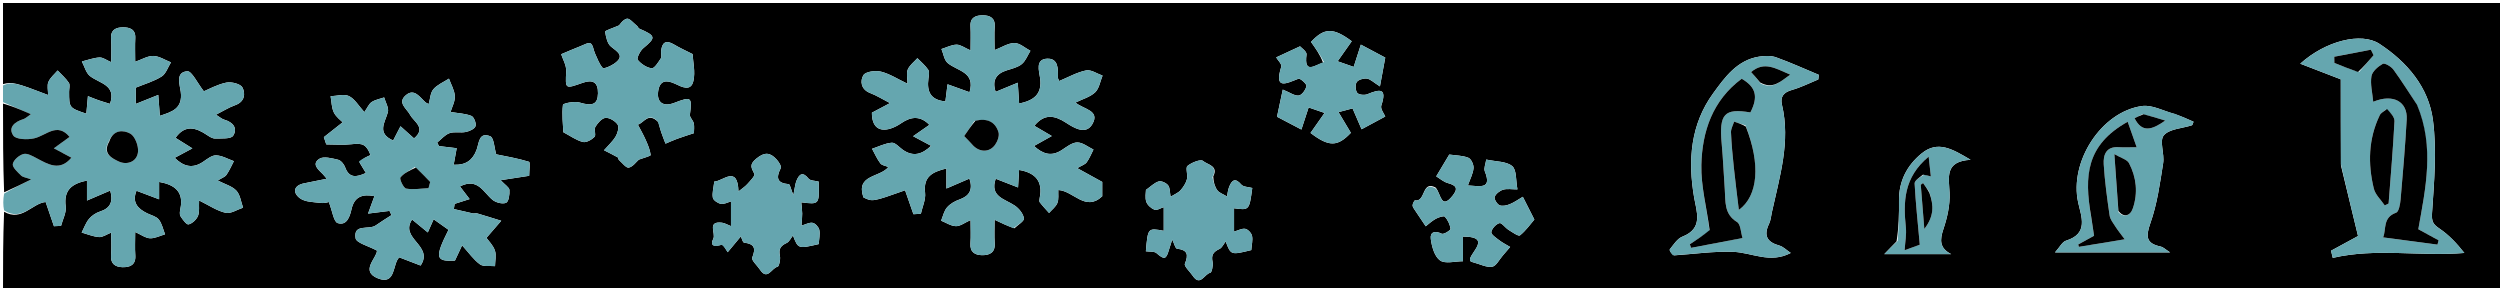 <svg version="1.1" id="Layer_1" xmlns="http://www.w3.org/2000/svg" xmlns:xlink="http://www.w3.org/1999/xlink" x="0px" y="0px"
	 width="100%" viewBox="0 0 832 96" enable-background="new 0 0 832 96" xml:space="preserve">
<path fill="#000000" opacity="1" stroke="none" 
	d="
M1,28 
	C1,19.002 1,10.004 1,1.005 
	C278.265,1.003 555.53,1.003 832.898,1.003 
	C832.898,32.924 832.898,64.848 832.898,96.886 
	C555.667,96.886 278.333,96.886 1,96.886 
	C1,88.261 1,79.597 1.359,70.473 
	C7.254,73.859 10.741,67.619 15.191,67.233 
	C16.121,69.942 17.037,72.613 17.952,75.284 
	C18.74,75.247 19.527,75.21 20.315,75.173 
	C20.877,73.015 22.132,70.766 21.866,68.715 
	C21.151,63.206 23.901,61.123 28.945,60.076 
	C28.945,62.428 28.945,64.404 28.945,66.735 
	C31.761,65.529 34.239,64.468 36.682,63.422 
	C37.708,66.967 36.841,69.271 33.277,70.403 
	C31.928,70.832 30.541,71.747 29.641,72.831 
	C28.558,74.135 27.975,75.855 27.175,77.394 
	C29.103,77.932 31.009,78.761 32.964,78.9 
	C34.174,78.985 35.458,78.02 37.001,77.411 
	C37.001,80.303 37.153,82.644 36.963,84.957 
	C36.725,87.845 38.431,88.859 40.749,88.92 
	C43.224,88.985 45.258,88.194 45.032,84.964 
	C44.863,82.541 44.999,80.098 44.999,77.224 
	C46.957,78.104 48.41,79.237 49.909,79.301 
	C51.56,79.372 53.254,78.462 54.929,77.979 
	C54.268,76.316 53.911,74.412 52.848,73.066 
	C52.019,72.016 50.32,71.646 48.995,71 
	C45.807,69.445 43.858,67.326 45.423,63.489 
	C47.843,64.403 50.16,65.278 52.956,66.333 
	C52.956,63.863 52.956,62.226 52.956,60.545 
	C58.22,61.476 61.225,63.864 60.024,69.514 
	C59.854,70.311 59.699,71.368 60.075,71.966 
	C60.768,73.07 62.076,74.838 62.739,74.682 
	C63.971,74.391 65.357,73.102 65.876,71.886 
	C66.459,70.523 66.152,68.78 66.257,66.718 
	C69.529,68.317 72.173,70.157 75.086,70.823 
	C76.802,71.215 78.945,69.744 80.895,69.11 
	C80.195,67.187 79.955,64.833 78.67,63.456 
	C77.255,61.939 74.878,61.32 72.464,60.074 
	C73.82,59.229 74.86,58.909 75.351,58.205 
	C76.338,56.792 77.026,55.169 77.838,53.633 
	C75.871,52.936 73.922,51.774 71.932,51.699 
	C70.514,51.645 68.95,52.921 67.609,53.834 
	C64.039,56.263 61.033,55.393 58.145,52.521 
	C60.075,51.49 61.903,50.513 64.025,49.38 
	C61.912,48.062 60.021,46.882 58.408,45.877 
	C61.635,41.33 65.232,42.461 68.946,44.964 
	C69.745,45.502 70.731,46.135 71.611,46.107 
	C73.686,46.041 76.845,46.314 77.589,45.168 
	C79.166,42.735 77.569,40.65 74.656,39.839 
	C73.821,39.606 73.11,38.928 71.884,38.17 
	C74.235,36.982 76.172,35.742 78.283,34.995 
	C81.459,33.871 81.741,31.161 80.689,29.121 
	C80.067,27.915 77.008,27.141 75.317,27.49 
	C72.258,28.123 69.402,29.741 67.839,30.383 
	C65.669,27.628 63.838,23.598 62.324,23.713 
	C58.298,24.02 59.843,28.189 60.149,30.522 
	C60.896,36.217 57.163,37.22 53.205,38.549 
	C53.028,36.25 52.869,34.178 52.669,31.586 
	C49.868,32.709 47.579,33.626 45.189,34.584 
	C45.189,32.578 45.189,30.946 45.189,29.172 
	C48.153,27.948 51.21,27.09 53.782,25.464 
	C55.233,24.548 55.886,22.367 56.898,20.756 
	C54.949,19.993 53.015,18.679 51.046,18.623 
	C49.134,18.568 47.186,19.804 44.997,20.561 
	C44.997,17.691 44.895,15.192 45.024,12.705 
	C45.182,9.663 43.072,9.087 40.911,9.094 
	C38.679,9.102 36.745,9.885 36.965,12.882 
	C37.145,15.343 37.002,17.828 37.002,20.689 
	C35.471,20.034 34.268,19.065 33.121,19.127 
	C31.144,19.234 29.201,19.982 27.244,20.461 
	C28.118,22.109 28.602,24.249 29.942,25.306 
	C33.107,27.801 38.814,28.213 36.607,34.565 
	C35.326,34.165 34.066,33.806 32.831,33.377 
	C31.69,32.98 30.575,32.508 29.26,31.995 
	C29.057,34.228 28.895,36.008 28.728,37.839 
	C23.01,35.9 23.01,35.9 23,30.511 
	C22.999,29.512 23.381,28.256 22.918,27.566 
	C21.897,26.042 20.45,24.803 19.177,23.448 
	C18.119,24.706 16.727,25.821 16.108,27.267 
	C15.598,28.459 16.004,30.043 16.004,31.621 
	C5.177,27.447 3.982,27.164 1,28 
M337.609,75.972 
	C338.737,74.862 340.895,73.604 340.762,72.674 
	C340.54,71.122 339.124,69.38 337.728,68.429 
	C334.434,66.186 329.302,65.487 331.373,59.491 
	C333.713,60.402 336.053,61.313 338.81,62.386 
	C338.955,59.94 339.057,58.22 339.155,56.561 
	C344.706,57.506 347.108,60.443 346.013,65.853 
	C345.916,66.333 345.797,67.007 346.039,67.322 
	C346.992,68.567 348.086,69.706 349.127,70.883 
	C350.083,69.787 351.383,68.83 351.899,67.555 
	C352.411,66.287 352.135,64.7 352.205,63.234 
	C357.328,63.555 361.228,70.573 366.826,65.317 
	C366.826,63.618 366.826,61.98 366.826,60.546 
	C364.017,58.998 361.427,57.57 358.508,55.961 
	C360.01,55.069 361.108,54.754 361.64,54.026 
	C362.578,52.742 363.172,51.205 363.91,49.774 
	C362.108,48.919 360.298,47.382 358.505,47.402 
	C356.758,47.422 354.949,48.912 353.306,49.972 
	C349.778,52.25 346.994,51.18 344.107,48.583 
	C346.245,47.388 347.962,46.428 350.035,45.269 
	C347.78,43.945 345.979,42.888 344.238,41.867 
	C347.574,37.753 350.957,38.344 354.825,40.879 
	C357.49,42.625 361.403,44.961 363.519,41.325 
	C366.213,36.696 360.618,36.424 357.923,34.137 
	C360.266,32.978 362.798,32.303 364.467,30.72 
	C365.825,29.432 366.15,27.055 366.933,25.161 
	C365.098,24.527 363.097,23.093 361.462,23.431 
	C358.362,24.072 355.471,25.728 352.486,26.966 
	C352.288,26.439 352.068,26.131 352.075,25.827 
	C352.142,22.937 352.254,19.345 348.442,19.532 
	C344.535,19.723 345.79,23.651 346.123,25.865 
	C346.973,31.514 343.858,33.46 339.163,34.475 
	C339.028,32.356 338.894,30.251 338.72,27.524 
	C335.946,28.669 333.623,29.628 331.353,30.566 
	C330.065,26.648 331.586,24.482 335.158,23.371 
	C336.86,22.841 338.761,22.397 340.069,21.309 
	C341.353,20.242 342,18.407 342.927,16.909 
	C341.157,15.983 339.385,14.317 337.616,14.32 
	C335.503,14.323 333.391,15.754 330.998,16.674 
	C330.998,13.847 330.859,11.345 331.034,8.864 
	C331.247,5.862 329.297,5.096 327.07,5.095 
	C324.908,5.093 322.809,5.68 322.974,8.722 
	C323.112,11.268 323.002,13.827 323.002,16.776 
	C321.013,15.907 319.67,14.842 318.343,14.862 
	C316.659,14.887 314.988,15.792 313.311,16.318 
	C313.975,17.9 314.217,19.978 315.383,20.968 
	C318.56,23.666 324.701,23.893 322.659,30.686 
	C320.239,29.814 317.84,28.95 315.339,28.049 
	C315.072,30.164 314.838,32.023 314.621,33.747 
	C309.493,33.275 308.443,30.288 308.981,26.168 
	C309.109,25.185 309.378,23.916 308.915,23.225 
	C307.948,21.779 306.537,20.63 305.308,19.358 
	C304.207,20.594 302.742,21.671 302.116,23.112 
	C301.58,24.345 302.005,25.996 302.005,27.861 
	C298.812,26.342 296.125,24.578 293.181,23.84 
	C291.352,23.381 288.054,23.829 287.338,25.022 
	C286.203,26.915 286.449,29.756 289.59,30.963 
	C291.771,31.801 293.786,33.071 296.194,34.313 
	C293.765,35.6 291.915,36.58 290.167,37.506 
	C290.139,42.131 292.483,44.044 296.464,42.758 
	C297.691,42.362 298.883,41.719 299.948,40.984 
	C303.276,38.687 306.394,38.526 309.299,41.558 
	C307.587,42.75 305.868,43.946 303.883,45.329 
	C306.113,46.522 307.934,47.496 309.862,48.528 
	C306.967,51.315 303.95,52.344 300.414,49.817 
	C299.218,48.963 297.923,47.407 296.779,47.498 
	C294.554,47.675 292.403,48.789 290.221,49.515 
	C291.12,51.151 291.872,52.897 292.983,54.372 
	C293.49,55.045 294.706,55.183 295.655,55.586 
	C292.788,59.168 284.735,58.045 287.346,65.697 
	C290.356,67.178 290.356,67.178 301.211,63.33 
	C302.127,65.956 303.058,68.626 303.989,71.296 
	C304.814,71.245 305.64,71.193 306.466,71.142 
	C306.977,68.81 308.138,66.4 307.872,64.161 
	C307.219,58.679 310.382,57.209 314.962,56.071 
	C314.962,58.477 314.962,60.454 314.962,62.739 
	C317.756,61.534 320.231,60.466 322.626,59.434 
	C323.867,63.122 322.645,65.238 319.231,66.426 
	C317.729,66.949 316.165,67.869 315.153,69.056 
	C314.156,70.224 313.823,71.957 313.198,73.443 
	C314.839,74.099 316.47,75.233 318.125,75.268 
	C319.583,75.299 321.067,74.103 323.001,73.243 
	C323.001,76.126 323.145,78.581 322.964,81.011 
	C322.749,83.914 324.479,84.885 326.801,84.922 
	C329.294,84.962 331.266,84.106 331.034,80.91 
	C330.858,78.503 330.999,76.074 330.999,73.142 
	C333.311,74.249 335.064,75.089 337.609,75.972 
M119.624,54.033 
	C120.336,55.209 121.049,56.386 121.76,57.56 
	C118.573,59.058 116.16,59.326 114.837,55.615 
	C114.48,54.611 113.435,53.373 112.494,53.155 
	C110.451,52.681 107.691,51.918 106.273,52.857 
	C103.578,54.641 105.97,56.457 107.453,57.976 
	C107.877,58.411 108.242,58.904 108.737,59.493 
	C105.992,60.047 103.646,60.533 101.295,60.991 
	C97.652,61.7 97.337,64.084 99.763,65.937 
	C101.521,67.278 104.42,67.25 106.845,67.543 
	C108.117,67.696 109.465,67.224 109.432,67.229 
	C110.643,70.311 111.032,73.816 112.389,74.244 
	C115.356,75.178 116.411,72.201 116.976,69.659 
	C117.927,65.371 120.708,64.496 124.608,65.281 
	C123.937,67.114 123.346,68.73 122.484,71.086 
	C125.455,70.711 127.541,70.448 129.626,70.185 
	C129.845,70.654 130.065,71.123 130.285,71.592 
	C128.533,72.731 126.743,73.816 125.039,75.021 
	C122.789,76.613 117.539,74.312 118.338,79.284 
	C118.593,80.871 122.622,81.852 125.45,83.397 
	C125.545,85.761 119.65,90.217 125.804,92.653 
	C131.849,95.046 130.582,87.652 132.892,85.656 
	C135.549,86.675 137.955,87.598 139.982,88.374 
	C144.462,81.687 132.856,79.468 137.14,73.056 
	C138.956,74.549 140.548,75.859 142.37,77.358 
	C143.228,75.425 143.898,73.917 144.316,72.974 
	C146.029,74.19 147.758,75.416 149.262,76.484 
	C144.598,85.788 144.953,87.088 151.405,86.734 
	C152.099,85.255 152.78,83.804 153.786,81.656 
	C156.066,84.164 157.62,86.458 159.733,87.973 
	C160.932,88.833 163.045,88.416 164.747,88.574 
	C164.77,86.82 165.241,84.909 164.699,83.352 
	C164.081,81.574 162.56,80.111 161.891,79.163 
	C163.611,77.175 165.212,75.325 166.812,73.476 
	C164.145,72.651 161.484,71.806 158.805,71.022 
	C158.347,70.889 157.792,71.114 157.316,71.013 
	C155.218,70.564 153.132,70.057 151.042,69.571 
	C151.13,68.995 151.218,68.42 151.306,67.845 
	C152.869,67.346 154.433,66.847 156.29,66.254 
	C155.097,64.692 154.173,63.481 153.078,62.045 
	C159.033,59.017 160.846,64.025 163.929,66.522 
	C165.048,67.428 167.271,68.004 168.432,67.485 
	C169.308,67.093 169.651,64.689 169.544,63.231 
	C169.479,62.343 168.11,61.551 166.626,59.969 
	C170.178,59.422 172.955,58.994 176.115,58.507 
	C176.115,56.961 176.522,53.992 176.051,53.846 
	C172.252,52.665 168.288,52.016 165.14,51.362 
	C164.499,49.255 164.397,45.846 163.133,45.339 
	C159.303,43.805 159.437,47.702 158.578,49.935 
	C157.294,53.274 155.067,55.014 150.985,54.823 
	C151.348,52.831 151.652,51.169 151.99,49.322 
	C149.858,49.067 147.976,48.841 146.094,48.616 
	C145.892,48.228 145.69,47.84 145.488,47.452 
	C146.845,46.368 148.052,44.861 149.599,44.315 
	C151.242,43.735 153.252,44.286 155.015,43.922 
	C156.229,43.672 157.926,42.925 158.25,41.996 
	C158.572,41.074 157.738,38.925 156.896,38.584 
	C154.888,37.771 152.577,37.707 149.942,37.266 
	C150.435,35.604 151.474,33.767 151.373,31.994 
	C151.261,30.021 150.111,28.108 149.413,26.168 
	C147.652,27.312 145.551,28.164 144.238,29.693 
	C143.212,30.889 143.164,32.924 142.671,34.619 
	C142.231,34.399 141.89,34.307 141.652,34.098 
	C139.743,32.422 137.919,29.269 135.083,31.676 
	C132.112,34.197 135.338,36.085 136.541,38.314 
	C137.731,40.521 141.96,42.575 137.792,46.057 
	C136.377,44.788 134.927,43.487 133.287,42.016 
	C132.403,43.728 131.611,45.263 130.839,46.76 
	C125.346,44.325 128.079,40.871 129.082,37.361 
	C129.486,35.949 128.307,34.085 127.848,32.426 
	C126.447,32.912 124.897,33.17 123.695,33.958 
	C122.769,34.564 122.281,35.838 121.255,37.306 
	C119.365,35.235 118.084,32.928 116.141,31.979 
	C114.499,31.178 112.089,31.951 110.019,32.027 
	C110.352,33.852 110.332,35.85 111.12,37.451 
	C111.874,38.982 113.468,40.099 114.036,40.702 
	C111.827,42.446 109.802,44.044 107.777,45.643 
	C108.044,46.449 108.312,47.256 108.579,48.062 
	C111.392,48.062 114.237,48.328 117.01,47.996 
	C120.711,47.553 121.925,48.07 123.305,51.606 
	C121.969,52.204 120.64,52.798 119.624,54.033 
M779.07,55.091 
	C781.011,63.104 782.952,71.118 784.754,78.556 
	C781.005,80.594 778.384,82.018 775.763,83.443 
	C775.958,84.237 776.152,85.03 776.347,85.823 
	C790.809,82.44 805.311,85.431 820.134,84.185 
	C817.619,80.977 814.981,78.191 811.879,76.091 
	C809.749,74.649 809.192,73.771 809.385,70.877 
	C810.071,60.601 811.008,50.117 809.69,39.992 
	C808.264,29.036 801.075,20.613 791.874,14.588 
	C785.84,10.637 774.007,13.561 765.524,21.197 
	C770.49,23.113 775.049,24.872 779.012,26.401 
	C779.012,35.933 779.012,45.071 779.07,55.091 
M219.114,40.665 
	C219.409,41.736 219.658,42.823 220.011,43.874 
	C220.457,45.202 220.988,46.5 221.482,47.811 
	C222.758,47.274 224.015,46.685 225.314,46.211 
	C227.096,45.559 228.91,44.995 230.943,44.316 
	C230.943,43.309 231.127,42.125 230.889,41.034 
	C230.669,40.028 229.493,39.057 229.603,38.18 
	C230.348,32.254 230.124,32.035 224.39,34.24 
	C220.729,35.649 218.488,34.098 219.047,30.321 
	C219.585,26.681 221.794,26.52 224.726,27.906 
	C226.897,28.933 229.914,30.579 230.762,26.949 
	C231.468,23.923 230.624,20.535 230.5,18.001 
	C228.23,16.842 226.219,15.953 224.35,14.827 
	C221.646,13.199 220.336,14.051 220.02,16.987 
	C219.931,17.812 220.295,18.852 219.911,19.443 
	C219.076,20.729 217.778,22.82 216.879,22.719 
	C215.197,22.529 213.339,21.277 212.237,19.915 
	C211.83,19.412 213.008,16.935 214.052,16.072 
	C218.376,12.497 218.327,11.951 212.732,9.518 
	C212.423,9.384 212.311,8.853 212.016,8.621 
	C210.886,7.728 209.511,6.009 208.613,6.222 
	C207.27,6.54 206.252,8.23 206.026,8.446 
	C203.764,9.441 201.337,10.171 201.391,10.542 
	C201.646,12.301 202.115,14.552 203.367,15.532 
	C205.749,17.396 208.004,18.726 204.311,21.251 
	C203.201,22.01 200.938,23.005 200.609,22.637 
	C199.417,21.301 198.786,19.447 198.011,17.758 
	C197.491,16.625 197.382,14.922 196.537,14.437 
	C195.822,14.026 194.289,14.938 193.162,15.376 
	C191.256,16.116 189.384,16.943 186.76,18.043 
	C187.28,19.694 188.523,21.73 188.432,23.705 
	C188.156,29.667 187.953,29.656 193.902,27.563 
	C197.171,26.413 199.063,27.251 199.005,31.039 
	C198.949,34.752 197.144,35.415 192.904,34.126 
	C191.197,33.607 187.414,34.378 187.348,34.908 
	C186.952,38.082 187.363,41.357 187.477,44.005 
	C189.785,45.22 191.762,46.677 193.968,47.249 
	C195.087,47.539 196.909,46.516 197.858,45.545 
	C198.454,44.934 197.613,43.066 198.142,42.211 
	C198.928,40.941 200.295,39.33 201.526,39.229 
	C202.852,39.121 204.761,40.284 205.551,41.469 
	C206.106,42.301 205.557,44.303 204.89,45.416 
	C203.876,47.11 202.332,48.487 201.013,49.998 
	C202.539,50.779 204.077,51.537 205.575,52.366 
	C205.799,52.489 205.754,53.043 205.975,53.236 
	C207.056,54.183 208.362,55.96 209.255,55.781 
	C210.631,55.506 211.735,53.875 212.598,53.129 
	C214.107,52.561 216.589,51.921 216.548,51.591 
	C216.333,49.827 215.571,48.103 214.834,46.438 
	C214.084,44.743 213.142,43.132 212.284,41.484 
	C214.353,40.872 215.739,37.212 219.114,40.665 
M557.177,84.995 
	C563.74,84.549 570.325,83.559 576.86,83.815 
	C583.048,84.057 589.092,87.814 595.962,84.186 
	C594.537,83.232 593.464,82.086 592.171,81.727 
	C588.072,80.588 586.838,78.406 588.748,74.473 
	C589.303,73.33 589.396,71.96 589.673,70.687 
	C592.243,58.88 595.948,47.19 593.034,34.852 
	C592.4,32.168 593.621,30.702 596.383,29.927 
	C599.39,29.083 602.225,27.625 605.135,26.434 
	C605.193,25.926 605.251,25.418 605.309,24.91 
	C600.585,22.941 595.916,20.819 591.107,19.087 
	C589.436,18.485 587.374,18.555 585.565,18.824 
	C578.153,19.925 574.015,25.737 570.158,31.036 
	C562.608,41.409 561.673,53.336 563.812,65.771 
	C564.62,70.47 566.941,76.015 559.895,78.758 
	C558.197,79.419 556.971,81.429 555.717,82.972 
	C555.472,83.274 556.101,84.286 557.177,84.995 
M723.601,37.905 
	C720.009,36.962 716.246,34.807 712.856,35.288 
	C699.169,37.229 688.629,53.929 691.614,67.395 
	C692.655,72.091 695.167,77.752 687.567,80.097 
	C686.3,80.488 685.465,82.277 683.896,84.009 
	C696.929,84.009 709.047,84.009 722.219,84.009 
	C720.506,82.906 719.88,82.228 719.144,82.073 
	C714.262,81.049 714.017,78.863 715.652,74.25 
	C717.909,67.885 718.837,61.007 719.903,54.281 
	C720.392,51.197 718.575,46.875 720.108,45.054 
	C721.953,42.863 726.253,42.746 729.476,41.687 
	C729.665,41.625 729.726,41.171 730.017,40.514 
	C728.15,39.678 726.271,38.836 723.601,37.905 
M403.766,58.688 
	C405.615,55.138 401.738,54.802 400.342,53.546 
	C399.62,52.898 396.544,54.08 395.2,55.222 
	C394.456,55.853 395.377,58.18 395.018,59.609 
	C394.679,60.959 393.808,62.277 392.867,63.339 
	C392.112,64.192 390.902,64.641 389.571,65.471 
	C389.315,64.094 389.429,62.595 388.751,61.687 
	C388.141,60.871 386.478,60.108 385.61,60.379 
	C384.122,60.844 382.892,62.134 381.371,63.205 
	C381.371,64.092 381.013,65.763 381.485,67.152 
	C381.861,68.257 383.114,69.354 384.239,69.81 
	C384.989,70.114 386.198,69.287 387.288,68.939 
	C387.288,71.846 387.288,74.322 387.288,76.816 
	C382.013,75.824 382.013,75.824 381.342,83.63 
	C382.544,83.811 384.108,83.577 384.885,84.25 
	C387.446,86.472 388.089,86.418 389,83.228 
	C389.289,82.215 389.638,81.22 390.113,79.736 
	C390.831,81.188 391.163,82.695 391.671,82.756 
	C395.175,83.181 395.612,84.634 394.333,87.769 
	C393.991,88.608 396.009,90.398 396.925,91.764 
	C399.452,95.533 400.85,91.103 402.797,90.78 
	C403.263,90.702 403.786,88.363 403.55,87.214 
	C403.092,84.992 403.596,83.913 405.868,82.834 
	C406.709,82.435 407.189,81.277 407.912,80.366 
	C409.634,84.907 409.634,84.907 416.424,83.229 
	C416.557,81.502 416.981,79.926 416.68,78.504 
	C416.48,77.564 415.338,76.336 414.437,76.159 
	C413.343,75.944 412.059,76.7 410.694,77.082 
	C410.694,74.272 410.694,71.796 410.694,69.316 
	C415.752,70.001 415.752,70.001 416.761,62.563 
	C415.511,62.208 413.796,62.245 413.098,61.421 
	C411.095,59.059 409.983,59.929 409.085,62.127 
	C408.625,63.25 408.53,64.521 408.345,65.381 
	C407.017,64.573 405.764,64.187 405.141,63.339 
	C404.261,62.143 403.848,60.604 403.766,58.688 
M240.513,81.266 
	C241.067,82.156 241.622,83.046 242.177,83.937 
	C243.669,82.144 245.161,80.351 246.568,78.66 
	C246.816,79.173 247.142,80.691 247.646,80.753 
	C251.104,81.177 251.596,82.6 250.339,85.743 
	C249.999,86.595 252.012,88.371 252.917,89.74 
	C255.426,93.539 256.836,89.113 258.772,88.783 
	C259.255,88.701 259.8,86.374 259.566,85.232 
	C259.103,82.967 259.591,81.894 261.843,80.835 
	C262.689,80.438 263.176,79.275 263.899,78.371 
	C265.628,82.832 265.628,82.832 272.464,81.237 
	C272.574,79.57 272.975,77.974 272.671,76.525 
	C272.474,75.582 271.352,74.335 270.462,74.162 
	C269.364,73.948 268.077,74.708 266.738,75.084 
	C266.839,73.533 266.993,72.3 266.977,71.069 
	C266.961,69.824 266.777,68.581 266.665,67.333 
	C272.68,68.095 272.68,68.095 272.456,60.434 
	C271.269,60.119 269.682,60.186 269.097,59.453 
	C267.153,57.019 266.004,57.919 265.089,60.103 
	C264.621,61.221 264.543,62.501 264.027,64.942 
	C263.184,62.851 262.905,61.326 262.503,61.292 
	C258.485,60.961 258.252,59.123 259.835,55.948 
	C260.136,55.342 259.149,53.818 258.419,53.029 
	C256.335,50.774 254.519,50.472 251.711,52.786 
	C249.246,54.817 250.055,55.829 251.054,57.881 
	C251.354,58.497 249.647,60.206 248.701,61.274 
	C247.961,62.109 246.976,62.727 245.762,63.718 
	C245.486,54.697 240.477,60.433 237.712,60.417 
	C237.477,62.506 236.947,64.237 237.24,65.815 
	C237.398,66.662 238.894,67.65 239.922,67.839 
	C240.974,68.033 242.191,67.329 243.269,67.036 
	C243.269,69.984 243.269,72.445 243.269,75.251 
	C242.028,74.769 241.166,74.22 240.252,74.114 
	C235.173,73.52 238.311,77.682 237.378,79.471 
	C236.16,81.807 237.741,82.353 240.513,81.266 
M477.797,62.431 
	C473.103,59.873 474.522,67.324 470.916,66.688 
	C470.728,66.655 470.13,67.738 470.108,68.316 
	C470.088,68.846 470.544,69.427 470.872,69.931 
	C471.863,71.458 472.895,72.958 474.48,75.314 
	C475.363,74.634 476.481,73.564 477.789,72.836 
	C478.714,72.321 480.497,71.724 480.849,72.113 
	C481.83,73.198 482.552,74.737 482.745,76.182 
	C482.804,76.624 480.447,78.094 479.835,77.794 
	C477.532,76.663 475.856,77.199 476.169,79.559 
	C476.505,82.104 477.421,85.395 479.26,86.68 
	C481.004,87.899 484.268,86.942 486.876,86.942 
	C486.876,83.675 486.876,81.038 486.876,78.733 
	C497.866,78.751 487.165,85.429 489.583,87.093 
	C492.679,87.924 494.764,89.094 496.587,88.773 
	C497.944,88.533 498.968,86.37 500.127,85.052 
	C500.956,84.108 501.762,83.145 502.579,82.191 
	C501.367,81.46 500.083,80.823 498.965,79.969 
	C497.921,79.171 496.189,78.006 496.308,77.246 
	C496.493,76.076 497.847,74.6 499.003,74.254 
	C499.714,74.041 500.919,75.794 502.017,76.481 
	C503.262,77.26 505.337,78.728 505.83,78.342 
	C507.778,76.812 509.248,74.673 510.636,73.061 
	C509.42,70.664 508.277,68.413 506.794,65.488 
	C505.394,66.31 504.012,67.323 502.473,67.954 
	C501.42,68.386 499.947,68.719 499.032,68.295 
	C498.188,67.904 497.171,66.194 497.426,65.517 
	C497.816,64.485 499.125,63.471 500.249,63.13 
	C501.59,62.723 503.149,63.034 505.011,63.034 
	C504.435,60.038 504.778,56.571 503.267,55.288 
	C501.358,53.668 497.938,53.828 494.616,53.098 
	C494.407,54.596 493.748,56.013 494.146,57.008 
	C496.575,63.077 492.684,61.953 488.509,61.722 
	C489.287,59.488 490.255,57.743 490.395,55.934 
	C490.484,54.796 489.608,52.886 488.682,52.511 
	C486.772,51.737 484.54,51.758 482.315,51.434 
	C481.072,53.512 479.664,55.867 477.975,58.692 
	C479.168,59.407 480.401,60.532 481.836,60.925 
	C484.586,61.678 485.427,62.644 483.411,65.155 
	C479.539,69.979 479.576,64.514 477.797,62.431 
M440.324,20.902 
	C437.75,21.534 433.893,24.974 434.816,18.145 
	C434.952,17.135 433.014,15.845 432.652,15.416 
	C429.615,16.826 427.431,17.84 424.706,19.105 
	C425.243,20.027 426.664,21.369 426.408,22.192 
	C423.973,30.037 428.016,27.792 432.133,26.202 
	C432.687,25.988 434.915,27.951 434.792,28.614 
	C434.562,29.851 433.287,31.643 432.243,31.794 
	C430.895,31.989 429.346,30.801 426.909,29.815 
	C426.221,33.05 425.544,36.231 424.985,38.853 
	C427.781,40.32 430.048,41.51 433.107,43.115 
	C433.801,40.994 434.516,38.808 435.512,35.764 
	C437.121,36.317 438.969,36.952 440.816,37.586 
	C439.253,39.804 437.691,42.022 436.139,44.247 
	C442.285,48.941 445.143,48.862 449.568,44.203 
	C448.157,41.84 446.806,39.579 445.456,37.319 
	C447.311,36.825 449.166,36.332 450.133,36.075 
	C451.48,39.19 452.366,41.24 453.133,43.016 
	C456.127,41.404 458.251,40.261 461.018,38.772 
	C460.688,37.935 459.322,36.238 459.697,35.128 
	C461.711,29.154 459.141,29.659 455.048,31.36 
	C454.095,31.755 452.181,31.558 451.687,30.9 
	C451.062,30.068 450.955,28.161 451.521,27.317 
	C452.069,26.499 453.805,26.019 454.919,26.165 
	C456.062,26.314 457.084,27.4 459.244,28.759 
	C459.955,24.916 460.542,21.74 461.017,19.172 
	C458.206,17.676 455.942,16.471 452.893,14.848 
	C452.192,17.023 451.486,19.217 450.504,22.264 
	C448.854,21.685 447.008,21.038 445.161,20.391 
	C446.731,18.171 448.301,15.95 449.862,13.723 
	C443.673,9.111 440.702,9.206 436.304,13.956 
	C437.849,16.118 439.364,18.235 440.324,20.902 
M631.176,80.344 
	C629.879,81.687 628.582,83.031 627.101,84.565 
	C634.988,84.565 642.156,84.565 649.324,84.565 
	C645.441,82.548 645.533,79.887 646.777,76.201 
	C648.061,72.394 648.999,68.204 648.825,64.237 
	C648.593,58.949 647.114,53.7 655.812,53.176 
	C649.861,49.675 644.963,46.619 639.529,51.057 
	C634.59,55.089 631.905,60.331 631.983,66.865 
	C632.036,71.248 631.918,75.632 631.176,80.344 
z"/>
<path fill="#65A6AF" opacity="1" stroke="none" 
	d="
M1,28.428 
	C3.982,27.164 5.177,27.447 16.004,31.621 
	C16.004,30.043 15.598,28.459 16.108,27.267 
	C16.727,25.821 18.119,24.706 19.177,23.448 
	C20.45,24.803 21.897,26.042 22.918,27.566 
	C23.381,28.256 22.999,29.512 23,30.511 
	C23.01,35.9 23.01,35.9 28.728,37.839 
	C28.895,36.008 29.057,34.228 29.26,31.995 
	C30.575,32.508 31.69,32.98 32.831,33.377 
	C34.066,33.806 35.326,34.165 36.607,34.565 
	C38.814,28.213 33.107,27.801 29.942,25.306 
	C28.602,24.249 28.118,22.109 27.244,20.461 
	C29.201,19.982 31.144,19.234 33.121,19.127 
	C34.268,19.065 35.471,20.034 37.002,20.689 
	C37.002,17.828 37.145,15.343 36.965,12.882 
	C36.745,9.885 38.679,9.102 40.911,9.094 
	C43.072,9.087 45.182,9.663 45.024,12.705 
	C44.895,15.192 44.997,17.691 44.997,20.561 
	C47.186,19.804 49.134,18.568 51.046,18.623 
	C53.015,18.679 54.949,19.993 56.898,20.756 
	C55.886,22.367 55.233,24.548 53.782,25.464 
	C51.21,27.09 48.153,27.948 45.189,29.172 
	C45.189,30.946 45.189,32.578 45.189,34.584 
	C47.579,33.626 49.868,32.709 52.669,31.586 
	C52.869,34.178 53.028,36.25 53.205,38.549 
	C57.163,37.22 60.896,36.217 60.149,30.522 
	C59.843,28.189 58.298,24.02 62.324,23.713 
	C63.838,23.598 65.669,27.628 67.839,30.383 
	C69.402,29.741 72.258,28.123 75.317,27.49 
	C77.008,27.141 80.067,27.915 80.689,29.121 
	C81.741,31.161 81.459,33.871 78.283,34.995 
	C76.172,35.742 74.235,36.982 71.884,38.17 
	C73.11,38.928 73.821,39.606 74.656,39.839 
	C77.569,40.65 79.166,42.735 77.589,45.168 
	C76.845,46.314 73.686,46.041 71.611,46.107 
	C70.731,46.135 69.745,45.502 68.946,44.964 
	C65.232,42.461 61.635,41.33 58.408,45.877 
	C60.021,46.882 61.912,48.062 64.025,49.38 
	C61.903,50.513 60.075,51.49 58.145,52.521 
	C61.033,55.393 64.039,56.263 67.609,53.834 
	C68.95,52.921 70.514,51.645 71.932,51.699 
	C73.922,51.774 75.871,52.936 77.838,53.633 
	C77.026,55.169 76.338,56.792 75.351,58.205 
	C74.86,58.909 73.82,59.229 72.464,60.074 
	C74.878,61.32 77.255,61.939 78.67,63.456 
	C79.955,64.833 80.195,67.187 80.895,69.11 
	C78.945,69.744 76.802,71.215 75.086,70.823 
	C72.173,70.157 69.529,68.317 66.257,66.718 
	C66.152,68.78 66.459,70.523 65.876,71.886 
	C65.357,73.102 63.971,74.391 62.739,74.682 
	C62.076,74.838 60.768,73.07 60.075,71.966 
	C59.699,71.368 59.854,70.311 60.024,69.514 
	C61.225,63.864 58.22,61.476 52.956,60.545 
	C52.956,62.226 52.956,63.863 52.956,66.333 
	C50.16,65.278 47.843,64.403 45.423,63.489 
	C43.858,67.326 45.807,69.445 48.995,71 
	C50.32,71.646 52.019,72.016 52.848,73.066 
	C53.911,74.412 54.268,76.316 54.929,77.979 
	C53.254,78.462 51.56,79.372 49.909,79.301 
	C48.41,79.237 46.957,78.104 44.999,77.224 
	C44.999,80.098 44.863,82.541 45.032,84.964 
	C45.258,88.194 43.224,88.985 40.749,88.92 
	C38.431,88.859 36.725,87.845 36.963,84.957 
	C37.153,82.644 37.001,80.303 37.001,77.411 
	C35.458,78.02 34.174,78.985 32.964,78.9 
	C31.009,78.761 29.103,77.932 27.175,77.394 
	C27.975,75.855 28.558,74.135 29.641,72.831 
	C30.541,71.747 31.928,70.832 33.277,70.403 
	C36.841,69.271 37.708,66.967 36.682,63.422 
	C34.239,64.468 31.761,65.529 28.945,66.735 
	C28.945,64.404 28.945,62.428 28.945,60.076 
	C23.901,61.123 21.151,63.206 21.866,68.715 
	C22.132,70.766 20.877,73.015 20.315,75.173 
	C19.527,75.21 18.74,75.247 17.952,75.284 
	C17.037,72.613 16.121,69.942 15.191,67.233 
	C10.741,67.619 7.254,73.859 1.359,70.007 
	C1,68.286 1,66.571 1.369,64.421 
	C4.456,62.638 7.175,61.291 10.382,59.701 
	C8.732,59.099 7.614,59.005 7.002,58.4 
	C5.854,57.265 4.061,55.663 4.261,54.571 
	C4.506,53.236 6.365,51.644 7.821,51.251 
	C9.068,50.913 10.822,51.934 12.191,52.658 
	C16.084,54.714 19.895,57.099 23.768,52.477 
	C21.929,51.497 20.107,50.526 17.916,49.358 
	C19.876,47.938 21.642,46.659 23.163,45.559 
	C18.99,40.559 15.364,45.152 11.339,46.046 
	C9.115,46.54 5.323,46.436 4.43,45.117 
	C2.59,42.4 4.953,40.496 7.82,39.63 
	C8.487,39.429 9.037,38.838 10.275,37.993 
	C6.876,36.53 3.938,35.265 1,34 
	C1,32.286 1,30.571 1,28.428 
M36.067,47.406 
	C33.938,51.251 37.588,52.814 39.524,53.744 
	C42.059,54.96 45.562,54.04 45.932,50.555 
	C46.145,48.548 44.913,45.311 43.337,44.451 
	C41.172,43.269 37.733,42.964 36.067,47.406 
z"/>
<path fill="#000000" opacity="1" stroke="none" 
	d="
M1,34.469 
	C3.938,35.265 6.876,36.53 10.275,37.993 
	C9.037,38.838 8.487,39.429 7.82,39.63 
	C4.953,40.496 2.59,42.4 4.43,45.117 
	C5.323,46.436 9.115,46.54 11.339,46.046 
	C15.364,45.152 18.99,40.559 23.163,45.559 
	C21.642,46.659 19.876,47.938 17.916,49.358 
	C20.107,50.526 21.929,51.497 23.768,52.477 
	C19.895,57.099 16.084,54.714 12.191,52.658 
	C10.822,51.934 9.068,50.913 7.821,51.251 
	C6.365,51.644 4.506,53.236 4.261,54.571 
	C4.061,55.663 5.854,57.265 7.002,58.4 
	C7.614,59.005 8.732,59.099 10.382,59.701 
	C7.175,61.291 4.456,62.638 1.369,63.993 
	C1,54.312 1,44.625 1,34.469 
z"/>
<path fill="#65A6AF" opacity="1" stroke="none" 
	d="
M337.214,75.951 
	C335.064,75.089 333.311,74.249 330.999,73.142 
	C330.999,76.074 330.858,78.503 331.034,80.91 
	C331.266,84.106 329.294,84.962 326.801,84.922 
	C324.479,84.885 322.749,83.914 322.964,81.011 
	C323.145,78.581 323.001,76.126 323.001,73.243 
	C321.067,74.103 319.583,75.299 318.125,75.268 
	C316.47,75.233 314.839,74.099 313.198,73.443 
	C313.823,71.957 314.156,70.224 315.153,69.056 
	C316.165,67.869 317.729,66.949 319.231,66.426 
	C322.645,65.238 323.867,63.122 322.626,59.434 
	C320.231,60.466 317.756,61.534 314.962,62.739 
	C314.962,60.454 314.962,58.477 314.962,56.071 
	C310.382,57.209 307.219,58.679 307.872,64.161 
	C308.138,66.4 306.977,68.81 306.466,71.142 
	C305.64,71.193 304.814,71.245 303.989,71.296 
	C303.058,68.626 302.127,65.956 301.211,63.33 
	C290.356,67.178 290.356,67.178 287.346,65.697 
	C284.735,58.045 292.788,59.168 295.655,55.586 
	C294.706,55.183 293.49,55.045 292.983,54.372 
	C291.872,52.897 291.12,51.151 290.221,49.515 
	C292.403,48.789 294.554,47.675 296.779,47.498 
	C297.923,47.407 299.218,48.963 300.414,49.817 
	C303.95,52.344 306.967,51.315 309.862,48.528 
	C307.934,47.496 306.113,46.522 303.883,45.329 
	C305.868,43.946 307.587,42.75 309.299,41.558 
	C306.394,38.526 303.276,38.687 299.948,40.984 
	C298.883,41.719 297.691,42.362 296.464,42.758 
	C292.483,44.044 290.139,42.131 290.167,37.506 
	C291.915,36.58 293.765,35.6 296.194,34.313 
	C293.786,33.071 291.771,31.801 289.59,30.963 
	C286.449,29.756 286.203,26.915 287.338,25.022 
	C288.054,23.829 291.352,23.381 293.181,23.84 
	C296.125,24.578 298.812,26.342 302.005,27.861 
	C302.005,25.996 301.58,24.345 302.116,23.112 
	C302.742,21.671 304.207,20.594 305.308,19.358 
	C306.537,20.63 307.948,21.779 308.915,23.225 
	C309.378,23.916 309.109,25.185 308.981,26.168 
	C308.443,30.288 309.493,33.275 314.621,33.747 
	C314.838,32.023 315.072,30.164 315.339,28.049 
	C317.84,28.95 320.239,29.814 322.659,30.686 
	C324.701,23.893 318.56,23.666 315.383,20.968 
	C314.217,19.978 313.975,17.9 313.311,16.318 
	C314.988,15.792 316.659,14.887 318.343,14.862 
	C319.67,14.842 321.013,15.907 323.002,16.776 
	C323.002,13.827 323.112,11.268 322.974,8.722 
	C322.809,5.68 324.908,5.093 327.07,5.095 
	C329.297,5.096 331.247,5.862 331.034,8.864 
	C330.859,11.345 330.998,13.847 330.998,16.674 
	C333.391,15.754 335.503,14.323 337.616,14.32 
	C339.385,14.317 341.157,15.983 342.927,16.909 
	C342,18.407 341.353,20.242 340.069,21.309 
	C338.761,22.397 336.86,22.841 335.158,23.371 
	C331.586,24.482 330.065,26.648 331.353,30.566 
	C333.623,29.628 335.946,28.669 338.72,27.524 
	C338.894,30.251 339.028,32.356 339.163,34.475 
	C343.858,33.46 346.973,31.514 346.123,25.865 
	C345.79,23.651 344.535,19.723 348.442,19.532 
	C352.254,19.345 352.142,22.937 352.075,25.827 
	C352.068,26.131 352.288,26.439 352.486,26.966 
	C355.471,25.728 358.362,24.072 361.462,23.431 
	C363.097,23.093 365.098,24.527 366.933,25.161 
	C366.15,27.055 365.825,29.432 364.467,30.72 
	C362.798,32.303 360.266,32.978 357.923,34.137 
	C360.618,36.424 366.213,36.696 363.519,41.325 
	C361.403,44.961 357.49,42.625 354.825,40.879 
	C350.957,38.344 347.574,37.753 344.238,41.867 
	C345.979,42.888 347.78,43.945 350.035,45.269 
	C347.962,46.428 346.245,47.388 344.107,48.583 
	C346.994,51.18 349.778,52.25 353.306,49.972 
	C354.949,48.912 356.758,47.422 358.505,47.402 
	C360.298,47.382 362.108,48.919 363.91,49.774 
	C363.172,51.205 362.578,52.742 361.64,54.026 
	C361.108,54.754 360.01,55.069 358.508,55.961 
	C361.427,57.57 364.017,58.998 366.826,60.546 
	C366.826,61.98 366.826,63.618 366.826,65.317 
	C361.228,70.573 357.328,63.555 352.205,63.234 
	C352.135,64.7 352.411,66.287 351.899,67.555 
	C351.383,68.83 350.083,69.787 349.127,70.883 
	C348.086,69.706 346.992,68.567 346.039,67.322 
	C345.797,67.007 345.916,66.333 346.013,65.853 
	C347.108,60.443 344.706,57.506 339.155,56.561 
	C339.057,58.22 338.955,59.94 338.81,62.386 
	C336.053,61.313 333.713,60.402 331.371,59.491 
	C329.302,65.487 334.434,66.186 337.728,68.429 
	C339.124,69.38 340.54,71.122 340.762,72.674 
	C340.895,73.604 338.737,74.862 337.214,75.951 
M324.261,40.284 
	C323.124,41.96 321.986,43.635 320.868,45.281 
	C321.97,46.434 322.804,47.231 323.551,48.103 
	C325.788,50.714 329.228,50.891 331.169,48.189 
	C331.98,47.06 332.662,45.185 332.296,43.987 
	C331.246,40.548 328.586,39.262 324.261,40.284 
z"/>
<path fill="#65A6AF" opacity="1" stroke="none" 
	d="
M119.468,53.713 
	C120.64,52.798 121.969,52.204 123.305,51.606 
	C121.925,48.07 120.711,47.553 117.01,47.996 
	C114.237,48.328 111.392,48.062 108.579,48.062 
	C108.312,47.256 108.044,46.449 107.777,45.643 
	C109.802,44.044 111.827,42.446 114.036,40.702 
	C113.468,40.099 111.874,38.982 111.12,37.451 
	C110.332,35.85 110.352,33.852 110.019,32.027 
	C112.089,31.951 114.499,31.178 116.141,31.979 
	C118.084,32.928 119.365,35.235 121.255,37.306 
	C122.281,35.838 122.769,34.564 123.695,33.958 
	C124.897,33.17 126.447,32.912 127.848,32.426 
	C128.307,34.085 129.486,35.949 129.082,37.361 
	C128.079,40.871 125.346,44.325 130.839,46.76 
	C131.611,45.263 132.403,43.728 133.287,42.016 
	C134.927,43.487 136.377,44.788 137.792,46.057 
	C141.96,42.575 137.731,40.521 136.541,38.314 
	C135.338,36.085 132.112,34.197 135.083,31.676 
	C137.919,29.269 139.743,32.422 141.652,34.098 
	C141.89,34.307 142.231,34.399 142.671,34.619 
	C143.164,32.924 143.212,30.889 144.238,29.693 
	C145.551,28.164 147.652,27.312 149.413,26.168 
	C150.111,28.108 151.261,30.021 151.373,31.994 
	C151.474,33.767 150.435,35.604 149.942,37.266 
	C152.577,37.707 154.888,37.771 156.896,38.584 
	C157.738,38.925 158.572,41.074 158.25,41.996 
	C157.926,42.925 156.229,43.672 155.015,43.922 
	C153.252,44.286 151.242,43.735 149.599,44.315 
	C148.052,44.861 146.845,46.368 145.488,47.452 
	C145.69,47.84 145.892,48.228 146.094,48.616 
	C147.976,48.841 149.858,49.067 151.99,49.322 
	C151.652,51.169 151.348,52.831 150.985,54.823 
	C155.067,55.014 157.294,53.274 158.578,49.935 
	C159.437,47.702 159.303,43.805 163.133,45.339 
	C164.397,45.846 164.499,49.255 165.14,51.362 
	C168.288,52.016 172.252,52.665 176.051,53.846 
	C176.522,53.992 176.115,56.961 176.115,58.507 
	C172.955,58.994 170.178,59.422 166.626,59.969 
	C168.11,61.551 169.479,62.343 169.544,63.231 
	C169.651,64.689 169.308,67.093 168.432,67.485 
	C167.271,68.004 165.048,67.428 163.929,66.522 
	C160.846,64.025 159.033,59.017 153.078,62.045 
	C154.173,63.481 155.097,64.692 156.29,66.254 
	C154.433,66.847 152.869,67.346 151.306,67.845 
	C151.218,68.42 151.13,68.995 151.042,69.571 
	C153.132,70.057 155.218,70.564 157.316,71.013 
	C157.792,71.114 158.347,70.889 158.805,71.022 
	C161.484,71.806 164.145,72.651 166.812,73.476 
	C165.212,75.325 163.611,77.175 161.891,79.163 
	C162.56,80.111 164.081,81.574 164.699,83.352 
	C165.241,84.909 164.77,86.82 164.747,88.574 
	C163.045,88.416 160.932,88.833 159.733,87.973 
	C157.62,86.458 156.066,84.164 153.786,81.656 
	C152.78,83.804 152.099,85.255 151.405,86.734 
	C144.953,87.088 144.598,85.788 149.262,76.484 
	C147.758,75.416 146.029,74.19 144.316,72.974 
	C143.898,73.917 143.228,75.425 142.37,77.358 
	C140.548,75.859 138.956,74.549 137.14,73.056 
	C132.856,79.468 144.462,81.687 139.982,88.374 
	C137.955,87.598 135.549,86.675 132.892,85.656 
	C130.582,87.652 131.849,95.046 125.804,92.653 
	C119.65,90.217 125.545,85.761 125.45,83.397 
	C122.622,81.852 118.593,80.871 118.338,79.284 
	C117.539,74.312 122.789,76.613 125.039,75.021 
	C126.743,73.816 128.533,72.731 130.285,71.592 
	C130.065,71.123 129.845,70.654 129.626,70.185 
	C127.541,70.448 125.455,70.711 122.484,71.086 
	C123.346,68.73 123.937,67.114 124.608,65.281 
	C120.708,64.496 117.927,65.371 116.976,69.659 
	C116.411,72.201 115.356,75.178 112.389,74.244 
	C111.032,73.816 110.643,70.311 109.432,67.229 
	C109.465,67.224 108.117,67.696 106.845,67.543 
	C104.42,67.25 101.521,67.278 99.763,65.937 
	C97.337,64.084 97.652,61.7 101.295,60.991 
	C103.646,60.533 105.992,60.047 108.737,59.493 
	C108.242,58.904 107.877,58.411 107.453,57.976 
	C105.97,56.457 103.578,54.641 106.273,52.857 
	C107.691,51.918 110.451,52.681 112.494,53.155 
	C113.435,53.373 114.48,54.611 114.837,55.615 
	C116.16,59.326 118.573,59.058 121.76,57.56 
	C121.049,56.386 120.336,55.209 119.468,53.713 
M138.073,55.58 
	C136.417,56.692 134.468,57.569 133.272,59.053 
	C132.883,59.536 134.274,62.586 135.174,62.756 
	C137.557,63.207 140.117,62.727 142.607,62.617 
	C142.795,61.93 142.984,61.244 143.172,60.557 
	C141.695,59.02 140.219,57.483 138.073,55.58 
z"/>
<path fill="#65A6AF" opacity="1" stroke="none" 
	d="
M779.041,54.649 
	C779.012,45.071 779.012,35.933 779.012,26.401 
	C775.049,24.872 770.49,23.113 765.524,21.197 
	C774.007,13.561 785.84,10.637 791.874,14.588 
	C801.075,20.613 808.264,29.036 809.69,39.992 
	C811.008,50.117 810.071,60.601 809.385,70.877 
	C809.192,73.771 809.749,74.649 811.879,76.091 
	C814.981,78.191 817.619,80.977 820.134,84.185 
	C805.311,85.431 790.809,82.44 776.347,85.823 
	C776.152,85.03 775.958,84.237 775.763,83.443 
	C778.384,82.018 781.005,80.594 784.754,78.556 
	C782.952,71.118 781.011,63.104 779.041,54.649 
M804.107,34.527 
	C801.605,30.722 799.218,26.832 796.528,23.164 
	C795.771,22.132 793.633,20.88 792.985,21.245 
	C791.4,22.14 789.484,23.783 789.219,25.377 
	C788.78,28.017 789.534,30.855 789.809,33.869 
	C796.52,31.085 801.286,33.869 800.953,39.76 
	C800.452,48.628 799.706,57.484 798.926,66.333 
	C798.787,67.909 798.344,70.473 797.422,70.792 
	C792.866,72.367 794.223,76.427 793.097,78.997 
	C799.212,79.811 805.198,80.607 811.184,81.404 
	C811.313,80.931 811.442,80.457 811.571,79.984 
	C809.5,78.852 807.43,77.72 804.813,76.29 
	C807.219,62.766 810.322,48.871 804.107,34.527 
M794.046,36.467 
	C793.348,37.078 792.368,37.553 791.997,38.321 
	C788.192,46.194 787.997,54.461 790.008,62.762 
	C790.502,64.801 792.393,66.501 793.641,68.357 
	C794.07,68.147 794.498,67.938 794.926,67.729 
	C795.617,58.597 796.414,49.47 796.886,40.327 
	C796.957,38.959 795.51,37.513 794.046,36.467 
M785.14,23.936 
	C786.739,22.084 788.337,20.232 789.935,18.38 
	C789.632,17.767 789.33,17.153 789.027,16.54 
	C784.965,17.322 780.903,18.105 776.841,18.887 
	C776.853,19.569 776.865,20.251 776.876,20.934 
	C779.374,21.947 781.871,22.961 785.14,23.936 
z"/>
<path fill="#65A6AF" opacity="1" stroke="none" 
	d="
M218.85,40.368 
	C215.739,37.212 214.353,40.872 212.284,41.484 
	C213.142,43.132 214.084,44.743 214.834,46.438 
	C215.571,48.103 216.333,49.827 216.548,51.591 
	C216.589,51.921 214.107,52.561 212.598,53.129 
	C211.735,53.875 210.631,55.506 209.255,55.781 
	C208.362,55.96 207.056,54.183 205.975,53.236 
	C205.754,53.043 205.799,52.489 205.575,52.366 
	C204.077,51.537 202.539,50.779 201.013,49.998 
	C202.332,48.487 203.876,47.11 204.89,45.416 
	C205.557,44.303 206.106,42.301 205.551,41.469 
	C204.761,40.284 202.852,39.121 201.526,39.229 
	C200.295,39.33 198.928,40.941 198.142,42.211 
	C197.613,43.066 198.454,44.934 197.858,45.545 
	C196.909,46.516 195.087,47.539 193.968,47.249 
	C191.762,46.677 189.785,45.22 187.477,44.005 
	C187.363,41.357 186.952,38.082 187.348,34.908 
	C187.414,34.378 191.197,33.607 192.904,34.126 
	C197.144,35.415 198.949,34.752 199.005,31.039 
	C199.063,27.251 197.171,26.413 193.902,27.563 
	C187.953,29.656 188.156,29.667 188.432,23.705 
	C188.523,21.73 187.28,19.694 186.76,18.043 
	C189.384,16.943 191.256,16.116 193.162,15.376 
	C194.289,14.938 195.822,14.026 196.537,14.437 
	C197.382,14.922 197.491,16.625 198.011,17.758 
	C198.786,19.447 199.417,21.301 200.609,22.637 
	C200.938,23.005 203.201,22.01 204.311,21.251 
	C208.004,18.726 205.749,17.396 203.367,15.532 
	C202.115,14.552 201.646,12.301 201.391,10.542 
	C201.337,10.171 203.764,9.441 206.026,8.446 
	C206.252,8.23 207.27,6.54 208.613,6.222 
	C209.511,6.009 210.886,7.728 212.016,8.621 
	C212.311,8.853 212.423,9.384 212.732,9.518 
	C218.327,11.951 218.376,12.497 214.052,16.072 
	C213.008,16.935 211.83,19.412 212.237,19.915 
	C213.339,21.277 215.197,22.529 216.879,22.719 
	C217.778,22.82 219.076,20.729 219.911,19.443 
	C220.295,18.852 219.931,17.812 220.02,16.987 
	C220.336,14.051 221.646,13.199 224.35,14.827 
	C226.219,15.953 228.23,16.842 230.5,18.001 
	C230.624,20.535 231.468,23.923 230.762,26.949 
	C229.914,30.579 226.897,28.933 224.726,27.906 
	C221.794,26.52 219.585,26.681 219.047,30.321 
	C218.488,34.098 220.729,35.649 224.39,34.24 
	C230.124,32.035 230.348,32.254 229.603,38.18 
	C229.493,39.057 230.669,40.028 230.889,41.034 
	C231.127,42.125 230.943,43.309 230.943,44.316 
	C228.91,44.995 227.096,45.559 225.314,46.211 
	C224.015,46.685 222.758,47.274 221.482,47.811 
	C220.988,46.5 220.457,45.202 220.011,43.874 
	C219.658,42.823 219.409,41.736 218.85,40.368 
z"/>
<path fill="#65A6AF" opacity="1" stroke="none" 
	d="
M556.752,84.982 
	C556.101,84.286 555.472,83.274 555.717,82.972 
	C556.971,81.429 558.197,79.419 559.895,78.758 
	C566.941,76.015 564.62,70.47 563.812,65.771 
	C561.673,53.336 562.608,41.409 570.158,31.036 
	C574.015,25.737 578.153,19.925 585.565,18.824 
	C587.374,18.555 589.436,18.485 591.107,19.087 
	C595.916,20.819 600.585,22.941 605.309,24.91 
	C605.251,25.418 605.193,25.926 605.135,26.434 
	C602.225,27.625 599.39,29.083 596.383,29.927 
	C593.621,30.702 592.4,32.168 593.034,34.852 
	C595.948,47.19 592.243,58.88 589.673,70.687 
	C589.396,71.96 589.303,73.33 588.748,74.473 
	C586.838,78.406 588.072,80.588 592.171,81.727 
	C593.464,82.086 594.537,83.232 595.962,84.186 
	C589.092,87.814 583.048,84.057 576.86,83.815 
	C570.325,83.559 563.74,84.549 556.752,84.982 
M568.938,76.988 
	C566.749,78.424 564.561,79.861 562.373,81.298 
	C562.514,81.691 562.656,82.084 562.797,82.477 
	C568.472,81.395 574.146,80.314 579.913,79.215 
	C579.329,77.364 579.308,74.64 578.081,73.889 
	C573.712,71.219 574.298,67.09 574.011,63.14 
	C573.642,58.058 573.456,52.96 572.987,47.888 
	C572.066,37.922 573.797,35.959 582.528,37.414 
	C585.223,32.182 584.385,28.986 579.639,26.205 
	C569.996,33.352 566.473,43.665 566.217,54.893 
	C566.057,61.958 567.993,69.071 568.938,76.988 
M580.916,41.736 
	C579.651,41.314 578.387,40.893 577.122,40.471 
	C576.751,41.665 576.027,42.874 576.076,44.05 
	C576.237,47.957 576.616,51.857 577.024,55.748 
	C577.508,60.371 578.108,64.981 578.689,69.852 
	C585.164,65.175 585.928,54.56 580.916,41.736 
M585.957,27.789 
	C589.981,29.786 592.412,27.241 595.787,24.842 
	C591.014,22.877 587.237,20.195 582.756,23.985 
	C583.844,25.184 584.72,26.149 585.957,27.789 
z"/>
<path fill="#65A6AF" opacity="1" stroke="none" 
	d="
M723.997,37.95 
	C726.271,38.836 728.15,39.678 730.017,40.514 
	C729.726,41.171 729.665,41.625 729.476,41.687 
	C726.253,42.746 721.953,42.863 720.108,45.054 
	C718.575,46.875 720.392,51.197 719.903,54.281 
	C718.837,61.007 717.909,67.885 715.652,74.25 
	C714.017,78.863 714.262,81.049 719.144,82.073 
	C719.88,82.228 720.506,82.906 722.219,84.009 
	C709.047,84.009 696.929,84.009 683.896,84.009 
	C685.465,82.277 686.3,80.488 687.567,80.097 
	C695.167,77.752 692.655,72.091 691.614,67.395 
	C688.629,53.929 699.169,37.229 712.856,35.288 
	C716.246,34.807 720.009,36.962 723.997,37.95 
M695.979,72.462 
	C696.296,74.508 696.612,76.554 696.907,78.458 
	C694.967,79.527 693.298,80.446 691.629,81.365 
	C691.707,81.626 691.785,81.887 691.863,82.148 
	C696.748,81.343 701.632,80.538 707.103,79.636 
	C705.955,78.086 704.909,76.809 704.018,75.43 
	C703.255,74.249 702.266,73.011 702.075,71.696 
	C701.253,66.046 700.469,60.372 700.118,54.68 
	C699.927,51.569 700.905,48.686 705.114,48.983 
	C706.685,49.094 708.27,49.001 711.084,49.001 
	C710.048,46.065 709.103,43.388 708.092,40.522 
	C694.262,48.217 693.582,58.575 695.979,72.462 
M705.016,70.61 
	C706.704,72.466 708.912,71.98 709.814,69.323 
	C711.561,64.177 710.997,59.053 708.545,54.317 
	C707.898,53.067 705.811,52.563 703.662,51.288 
	C704.185,58.508 704.594,64.143 705.016,70.61 
M712.997,38.042 
	C712.124,38.473 711.252,38.904 710.374,39.347 
	C712.901,44.344 716.214,43.214 720.589,40.125 
	C717.868,39.282 715.81,38.645 712.997,38.042 
z"/>
<path fill="#65A5AF" opacity="1" stroke="none" 
	d="
M403.501,58.95 
	C403.848,60.604 404.261,62.143 405.141,63.339 
	C405.764,64.187 407.017,64.573 408.345,65.381 
	C408.53,64.521 408.625,63.25 409.085,62.127 
	C409.983,59.929 411.095,59.059 413.098,61.421 
	C413.796,62.245 415.511,62.208 416.761,62.565 
	C415.752,70.001 415.752,70.001 410.694,69.316 
	C410.694,71.796 410.694,74.272 410.694,77.082 
	C412.059,76.7 413.343,75.944 414.437,76.159 
	C415.338,76.336 416.48,77.564 416.68,78.504 
	C416.981,79.926 416.557,81.502 416.424,83.229 
	C409.634,84.907 409.634,84.907 407.912,80.366 
	C407.189,81.277 406.709,82.435 405.868,82.834 
	C403.596,83.913 403.092,84.992 403.55,87.214 
	C403.786,88.363 403.263,90.702 402.797,90.78 
	C400.85,91.103 399.452,95.533 396.925,91.764 
	C396.009,90.398 393.991,88.608 394.333,87.769 
	C395.612,84.634 395.175,83.181 391.671,82.756 
	C391.163,82.695 390.831,81.188 390.113,79.736 
	C389.638,81.22 389.289,82.215 389,83.228 
	C388.089,86.418 387.446,86.472 384.885,84.25 
	C384.108,83.577 382.544,83.811 381.342,83.63 
	C382.013,75.824 382.013,75.824 387.288,76.816 
	C387.288,74.322 387.288,71.846 387.288,68.939 
	C386.198,69.287 384.989,70.114 384.239,69.81 
	C383.114,69.354 381.861,68.257 381.485,67.152 
	C381.013,65.763 381.371,64.092 381.371,63.205 
	C382.892,62.134 384.122,60.844 385.61,60.379 
	C386.478,60.108 388.141,60.871 388.751,61.687 
	C389.429,62.595 389.315,64.094 389.571,65.471 
	C390.902,64.641 392.112,64.192 392.867,63.339 
	C393.808,62.277 394.679,60.959 395.018,59.609 
	C395.377,58.18 394.456,55.853 395.2,55.222 
	C396.544,54.08 399.62,52.898 400.342,53.546 
	C401.738,54.802 405.615,55.138 403.501,58.95 
z"/>
<path fill="#65A5AF" opacity="1" stroke="none" 
	d="
M240.185,81.467 
	C237.741,82.353 236.16,81.807 237.378,79.471 
	C238.311,77.682 235.173,73.52 240.252,74.114 
	C241.166,74.22 242.028,74.769 243.269,75.251 
	C243.269,72.445 243.269,69.984 243.269,67.036 
	C242.191,67.329 240.974,68.033 239.922,67.839 
	C238.894,67.65 237.398,66.662 237.24,65.815 
	C236.947,64.237 237.477,62.506 237.712,60.417 
	C240.477,60.433 245.486,54.697 245.762,63.718 
	C246.976,62.727 247.961,62.109 248.701,61.274 
	C249.647,60.206 251.354,58.497 251.054,57.881 
	C250.055,55.829 249.246,54.817 251.711,52.786 
	C254.519,50.472 256.335,50.774 258.419,53.029 
	C259.149,53.818 260.136,55.342 259.835,55.948 
	C258.252,59.123 258.485,60.961 262.503,61.292 
	C262.905,61.326 263.184,62.851 264.027,64.942 
	C264.543,62.501 264.621,61.221 265.089,60.103 
	C266.004,57.919 267.153,57.019 269.097,59.453 
	C269.682,60.186 271.269,60.119 272.456,60.434 
	C272.68,68.095 272.68,68.095 266.665,67.333 
	C266.777,68.581 266.961,69.824 266.977,71.069 
	C266.993,72.3 266.839,73.533 266.738,75.084 
	C268.077,74.708 269.364,73.948 270.462,74.162 
	C271.352,74.335 272.474,75.582 272.671,76.525 
	C272.975,77.974 272.574,79.57 272.464,81.237 
	C265.628,82.832 265.628,82.832 263.899,78.371 
	C263.176,79.275 262.689,80.438 261.843,80.835 
	C259.591,81.894 259.103,82.967 259.566,85.232 
	C259.8,86.374 259.255,88.701 258.772,88.783 
	C256.836,89.113 255.426,93.539 252.917,89.74 
	C252.012,88.371 249.999,86.595 250.339,85.743 
	C251.596,82.6 251.104,81.177 247.646,80.753 
	C247.142,80.691 246.816,79.173 246.568,78.66 
	C245.161,80.351 243.669,82.144 242.177,83.937 
	C241.622,83.046 241.067,82.156 240.185,81.467 
z"/>
<path fill="#65A6AF" opacity="1" stroke="none" 
	d="
M477.916,62.815 
	C479.576,64.514 479.539,69.979 483.411,65.155 
	C485.427,62.644 484.586,61.678 481.836,60.925 
	C480.401,60.532 479.168,59.407 477.975,58.692 
	C479.664,55.867 481.072,53.512 482.315,51.434 
	C484.54,51.758 486.772,51.737 488.682,52.511 
	C489.608,52.886 490.484,54.796 490.395,55.934 
	C490.255,57.743 489.287,59.488 488.509,61.722 
	C492.684,61.953 496.575,63.077 494.146,57.008 
	C493.748,56.013 494.407,54.596 494.616,53.098 
	C497.938,53.828 501.358,53.668 503.267,55.288 
	C504.778,56.571 504.435,60.038 505.011,63.034 
	C503.149,63.034 501.59,62.723 500.249,63.13 
	C499.125,63.471 497.816,64.485 497.426,65.517 
	C497.171,66.194 498.188,67.904 499.032,68.295 
	C499.947,68.719 501.42,68.386 502.473,67.954 
	C504.012,67.323 505.394,66.31 506.794,65.488 
	C508.277,68.413 509.42,70.664 510.636,73.061 
	C509.248,74.673 507.778,76.812 505.83,78.342 
	C505.337,78.728 503.262,77.26 502.017,76.481 
	C500.919,75.794 499.714,74.041 499.003,74.254 
	C497.847,74.6 496.493,76.076 496.308,77.246 
	C496.189,78.006 497.921,79.171 498.965,79.969 
	C500.083,80.823 501.367,81.46 502.579,82.191 
	C501.762,83.145 500.956,84.108 500.127,85.052 
	C498.968,86.37 497.944,88.533 496.587,88.773 
	C494.764,89.094 492.679,87.924 489.583,87.093 
	C487.165,85.429 497.866,78.751 486.876,78.733 
	C486.876,81.038 486.876,83.675 486.876,86.942 
	C484.268,86.942 481.004,87.899 479.26,86.68 
	C477.421,85.395 476.505,82.104 476.169,79.559 
	C475.856,77.199 477.532,76.663 479.835,77.794 
	C480.447,78.094 482.804,76.624 482.745,76.182 
	C482.552,74.737 481.83,73.198 480.849,72.113 
	C480.497,71.724 478.714,72.321 477.789,72.836 
	C476.481,73.564 475.363,74.634 474.48,75.314 
	C472.895,72.958 471.863,71.458 470.872,69.931 
	C470.544,69.427 470.088,68.846 470.108,68.316 
	C470.13,67.738 470.728,66.655 470.916,66.688 
	C474.522,67.324 473.103,59.873 477.916,62.815 
z"/>
<path fill="#65A6AF" opacity="1" stroke="none" 
	d="
M440.601,20.627 
	C439.364,18.235 437.849,16.118 436.304,13.956 
	C440.702,9.206 443.673,9.111 449.866,13.727 
	C448.301,15.95 446.731,18.171 445.161,20.391 
	C447.008,21.038 448.854,21.685 450.504,22.264 
	C451.486,19.217 452.192,17.023 452.893,14.848 
	C455.942,16.471 458.206,17.676 461.017,19.172 
	C460.542,21.74 459.955,24.916 459.244,28.759 
	C457.084,27.4 456.062,26.314 454.919,26.165 
	C453.805,26.019 452.069,26.499 451.521,27.317 
	C450.955,28.161 451.062,30.068 451.687,30.9 
	C452.181,31.558 454.095,31.755 455.048,31.36 
	C459.141,29.659 461.711,29.154 459.697,35.128 
	C459.322,36.238 460.688,37.935 461.018,38.772 
	C458.251,40.261 456.127,41.404 453.133,43.016 
	C452.366,41.24 451.48,39.19 450.133,36.075 
	C449.166,36.332 447.311,36.825 445.456,37.319 
	C446.806,39.579 448.157,41.84 449.568,44.203 
	C445.143,48.862 442.285,48.941 436.134,44.243 
	C437.691,42.022 439.253,39.804 440.816,37.586 
	C438.969,36.952 437.121,36.317 435.512,35.764 
	C434.516,38.808 433.801,40.994 433.107,43.115 
	C430.048,41.51 427.781,40.32 424.985,38.853 
	C425.544,36.231 426.221,33.05 426.909,29.815 
	C429.346,30.801 430.895,31.989 432.243,31.794 
	C433.287,31.643 434.562,29.851 434.792,28.614 
	C434.915,27.951 432.687,25.988 432.133,26.202 
	C428.016,27.792 423.973,30.037 426.408,22.192 
	C426.664,21.369 425.243,20.027 424.706,19.105 
	C427.431,17.84 429.615,16.826 432.652,15.416 
	C433.014,15.845 434.952,17.135 434.816,18.145 
	C433.893,24.974 437.75,21.534 440.601,20.627 
z"/>
<path fill="#65A6AF" opacity="1" stroke="none" 
	d="
M631.526,80.179 
	C631.918,75.632 632.036,71.248 631.983,66.865 
	C631.905,60.331 634.59,55.089 639.529,51.057 
	C644.963,46.619 649.861,49.675 655.812,53.176 
	C647.114,53.7 648.593,58.949 648.825,64.237 
	C648.999,68.204 648.061,72.394 646.777,76.201 
	C645.533,79.887 645.441,82.548 649.324,84.565 
	C642.156,84.565 634.988,84.565 627.101,84.565 
	C628.582,83.031 629.879,81.687 631.526,80.179 
M640.373,58.114 
	C641.11,58.311 641.848,58.508 642.586,58.706 
	C642.375,56.805 642.164,54.904 641.856,52.132 
	C633.488,59.083 633.404,67.232 634.275,75.76 
	C634.511,78.076 634.037,80.464 633.86,83.268 
	C635.619,82.629 637.903,81.8 638.901,81.438 
	C638.216,73.868 637.526,67.475 637.182,61.063 
	C637.132,60.131 638.738,59.11 640.373,58.114 
M642.011,63.719 
	C641.335,62.781 640.659,61.843 639.983,60.905 
	C639.733,61.102 639.483,61.299 639.233,61.496 
	C639.604,66.115 639.975,70.734 640.414,76.197 
	C643.648,72.007 643.621,68.364 642.011,63.719 
z"/>
<path fill="#000000" opacity="1" stroke="none" 
	d="
M36.342,47.135 
	C37.733,42.964 41.172,43.269 43.337,44.451 
	C44.913,45.311 46.145,48.548 45.932,50.555 
	C45.562,54.04 42.059,54.96 39.524,53.744 
	C37.588,52.814 33.938,51.251 36.342,47.135 
z"/>
<path fill="#000000" opacity="1" stroke="none" 
	d="
M324.64,40.166 
	C328.586,39.262 331.246,40.548 332.296,43.987 
	C332.662,45.185 331.98,47.06 331.169,48.189 
	C329.228,50.891 325.788,50.714 323.551,48.103 
	C322.804,47.231 321.97,46.434 320.868,45.281 
	C321.986,43.635 323.124,41.96 324.64,40.166 
z"/>
<path fill="#000000" opacity="1" stroke="none" 
	d="
M138.408,55.763 
	C140.219,57.483 141.695,59.02 143.172,60.557 
	C142.984,61.244 142.795,61.93 142.607,62.617 
	C140.117,62.727 137.557,63.207 135.174,62.756 
	C134.274,62.586 132.883,59.536 133.272,59.053 
	C134.468,57.569 136.417,56.692 138.408,55.763 
z"/>
<path fill="#000000" opacity="1" stroke="none" 
	d="
M804.361,34.827 
	C810.322,48.871 807.219,62.766 804.813,76.29 
	C807.43,77.72 809.5,78.852 811.571,79.984 
	C811.442,80.457 811.313,80.931 811.184,81.404 
	C805.198,80.607 799.212,79.811 793.097,78.997 
	C794.223,76.427 792.866,72.367 797.422,70.792 
	C798.344,70.473 798.787,67.909 798.926,66.333 
	C799.706,57.484 800.452,48.628 800.953,39.76 
	C801.286,33.869 796.52,31.085 789.809,33.869 
	C789.534,30.855 788.78,28.017 789.219,25.377 
	C789.484,23.783 791.4,22.14 792.985,21.245 
	C793.633,20.88 795.771,22.132 796.528,23.164 
	C799.218,26.832 801.605,30.722 804.361,34.827 
z"/>
<path fill="#000000" opacity="1" stroke="none" 
	d="
M794.406,36.284 
	C795.51,37.513 796.957,38.959 796.886,40.327 
	C796.414,49.47 795.617,58.597 794.926,67.729 
	C794.498,67.938 794.07,68.147 793.641,68.357 
	C792.393,66.501 790.502,64.801 790.008,62.762 
	C787.997,54.461 788.192,46.194 791.997,38.321 
	C792.368,37.553 793.348,37.078 794.406,36.284 
z"/>
<path fill="#000000" opacity="1" stroke="none" 
	d="
M784.755,23.955 
	C781.871,22.961 779.374,21.947 776.876,20.934 
	C776.865,20.251 776.853,19.569 776.841,18.887 
	C780.903,18.105 784.965,17.322 789.027,16.54 
	C789.33,17.153 789.632,17.767 789.935,18.38 
	C788.337,20.232 786.739,22.084 784.755,23.955 
z"/>
<path fill="#000000" opacity="1" stroke="none" 
	d="
M568.963,76.575 
	C567.993,69.071 566.057,61.958 566.217,54.893 
	C566.473,43.665 569.996,33.352 579.639,26.205 
	C584.385,28.986 585.223,32.182 582.528,37.414 
	C573.797,35.959 572.066,37.922 572.987,47.888 
	C573.456,52.96 573.642,58.058 574.011,63.14 
	C574.298,67.09 573.712,71.219 578.081,73.889 
	C579.308,74.64 579.329,77.364 579.913,79.215 
	C574.146,80.314 568.472,81.395 562.797,82.477 
	C562.656,82.084 562.514,81.691 562.373,81.298 
	C564.561,79.861 566.749,78.424 568.963,76.575 
z"/>
<path fill="#000000" opacity="1" stroke="none" 
	d="
M581.006,42.123 
	C585.928,54.56 585.164,65.175 578.689,69.852 
	C578.108,64.981 577.508,60.371 577.024,55.748 
	C576.616,51.857 576.237,47.957 576.076,44.05 
	C576.027,42.874 576.751,41.665 577.122,40.471 
	C578.387,40.893 579.651,41.314 581.006,42.123 
z"/>
<path fill="#000000" opacity="1" stroke="none" 
	d="
M585.776,27.452 
	C584.72,26.149 583.844,25.184 582.756,23.985 
	C587.237,20.195 591.014,22.877 595.787,24.842 
	C592.412,27.241 589.981,29.786 585.776,27.452 
z"/>
<path fill="#000000" opacity="1" stroke="none" 
	d="
M695.933,72.024 
	C693.582,58.575 694.262,48.217 708.092,40.522 
	C709.103,43.388 710.048,46.065 711.084,49.001 
	C708.27,49.001 706.685,49.094 705.114,48.983 
	C700.905,48.686 699.927,51.569 700.118,54.68 
	C700.469,60.372 701.253,66.046 702.075,71.696 
	C702.266,73.011 703.255,74.249 704.018,75.43 
	C704.909,76.809 705.955,78.086 707.103,79.636 
	C701.632,80.538 696.748,81.343 691.863,82.148 
	C691.785,81.887 691.707,81.626 691.629,81.365 
	C693.298,80.446 694.967,79.527 696.907,78.458 
	C696.612,76.554 696.296,74.508 695.933,72.024 
z"/>
<path fill="#000000" opacity="1" stroke="none" 
	d="
M705.009,70.194 
	C704.594,64.143 704.185,58.508 703.662,51.288 
	C705.811,52.563 707.898,53.067 708.545,54.317 
	C710.997,59.053 711.561,64.177 709.814,69.323 
	C708.912,71.98 706.704,72.466 705.009,70.194 
z"/>
<path fill="#000000" opacity="1" stroke="none" 
	d="
M713.374,38.025 
	C715.81,38.645 717.868,39.282 720.589,40.125 
	C716.214,43.214 712.901,44.344 710.377,39.341 
	C711.252,38.904 712.124,38.473 713.374,38.025 
z"/>
<path fill="#000000" opacity="1" stroke="none" 
	d="
M639.975,58.122 
	C638.738,59.11 637.132,60.131 637.182,61.063 
	C637.526,67.475 638.216,73.868 638.901,81.438 
	C637.903,81.8 635.619,82.629 633.86,83.268 
	C634.037,80.464 634.511,78.076 634.275,75.76 
	C633.404,67.232 633.488,59.083 641.856,52.132 
	C642.164,54.904 642.375,56.805 642.586,58.706 
	C641.848,58.508 641.11,58.311 639.975,58.122 
z"/>
<path fill="#000000" opacity="1" stroke="none" 
	d="
M642.072,64.131 
	C643.621,68.364 643.648,72.007 640.414,76.197 
	C639.975,70.734 639.604,66.115 639.233,61.496 
	C639.483,61.299 639.733,61.102 639.983,60.905 
	C640.659,61.843 641.335,62.781 642.072,64.131 
z"/>
</svg>
